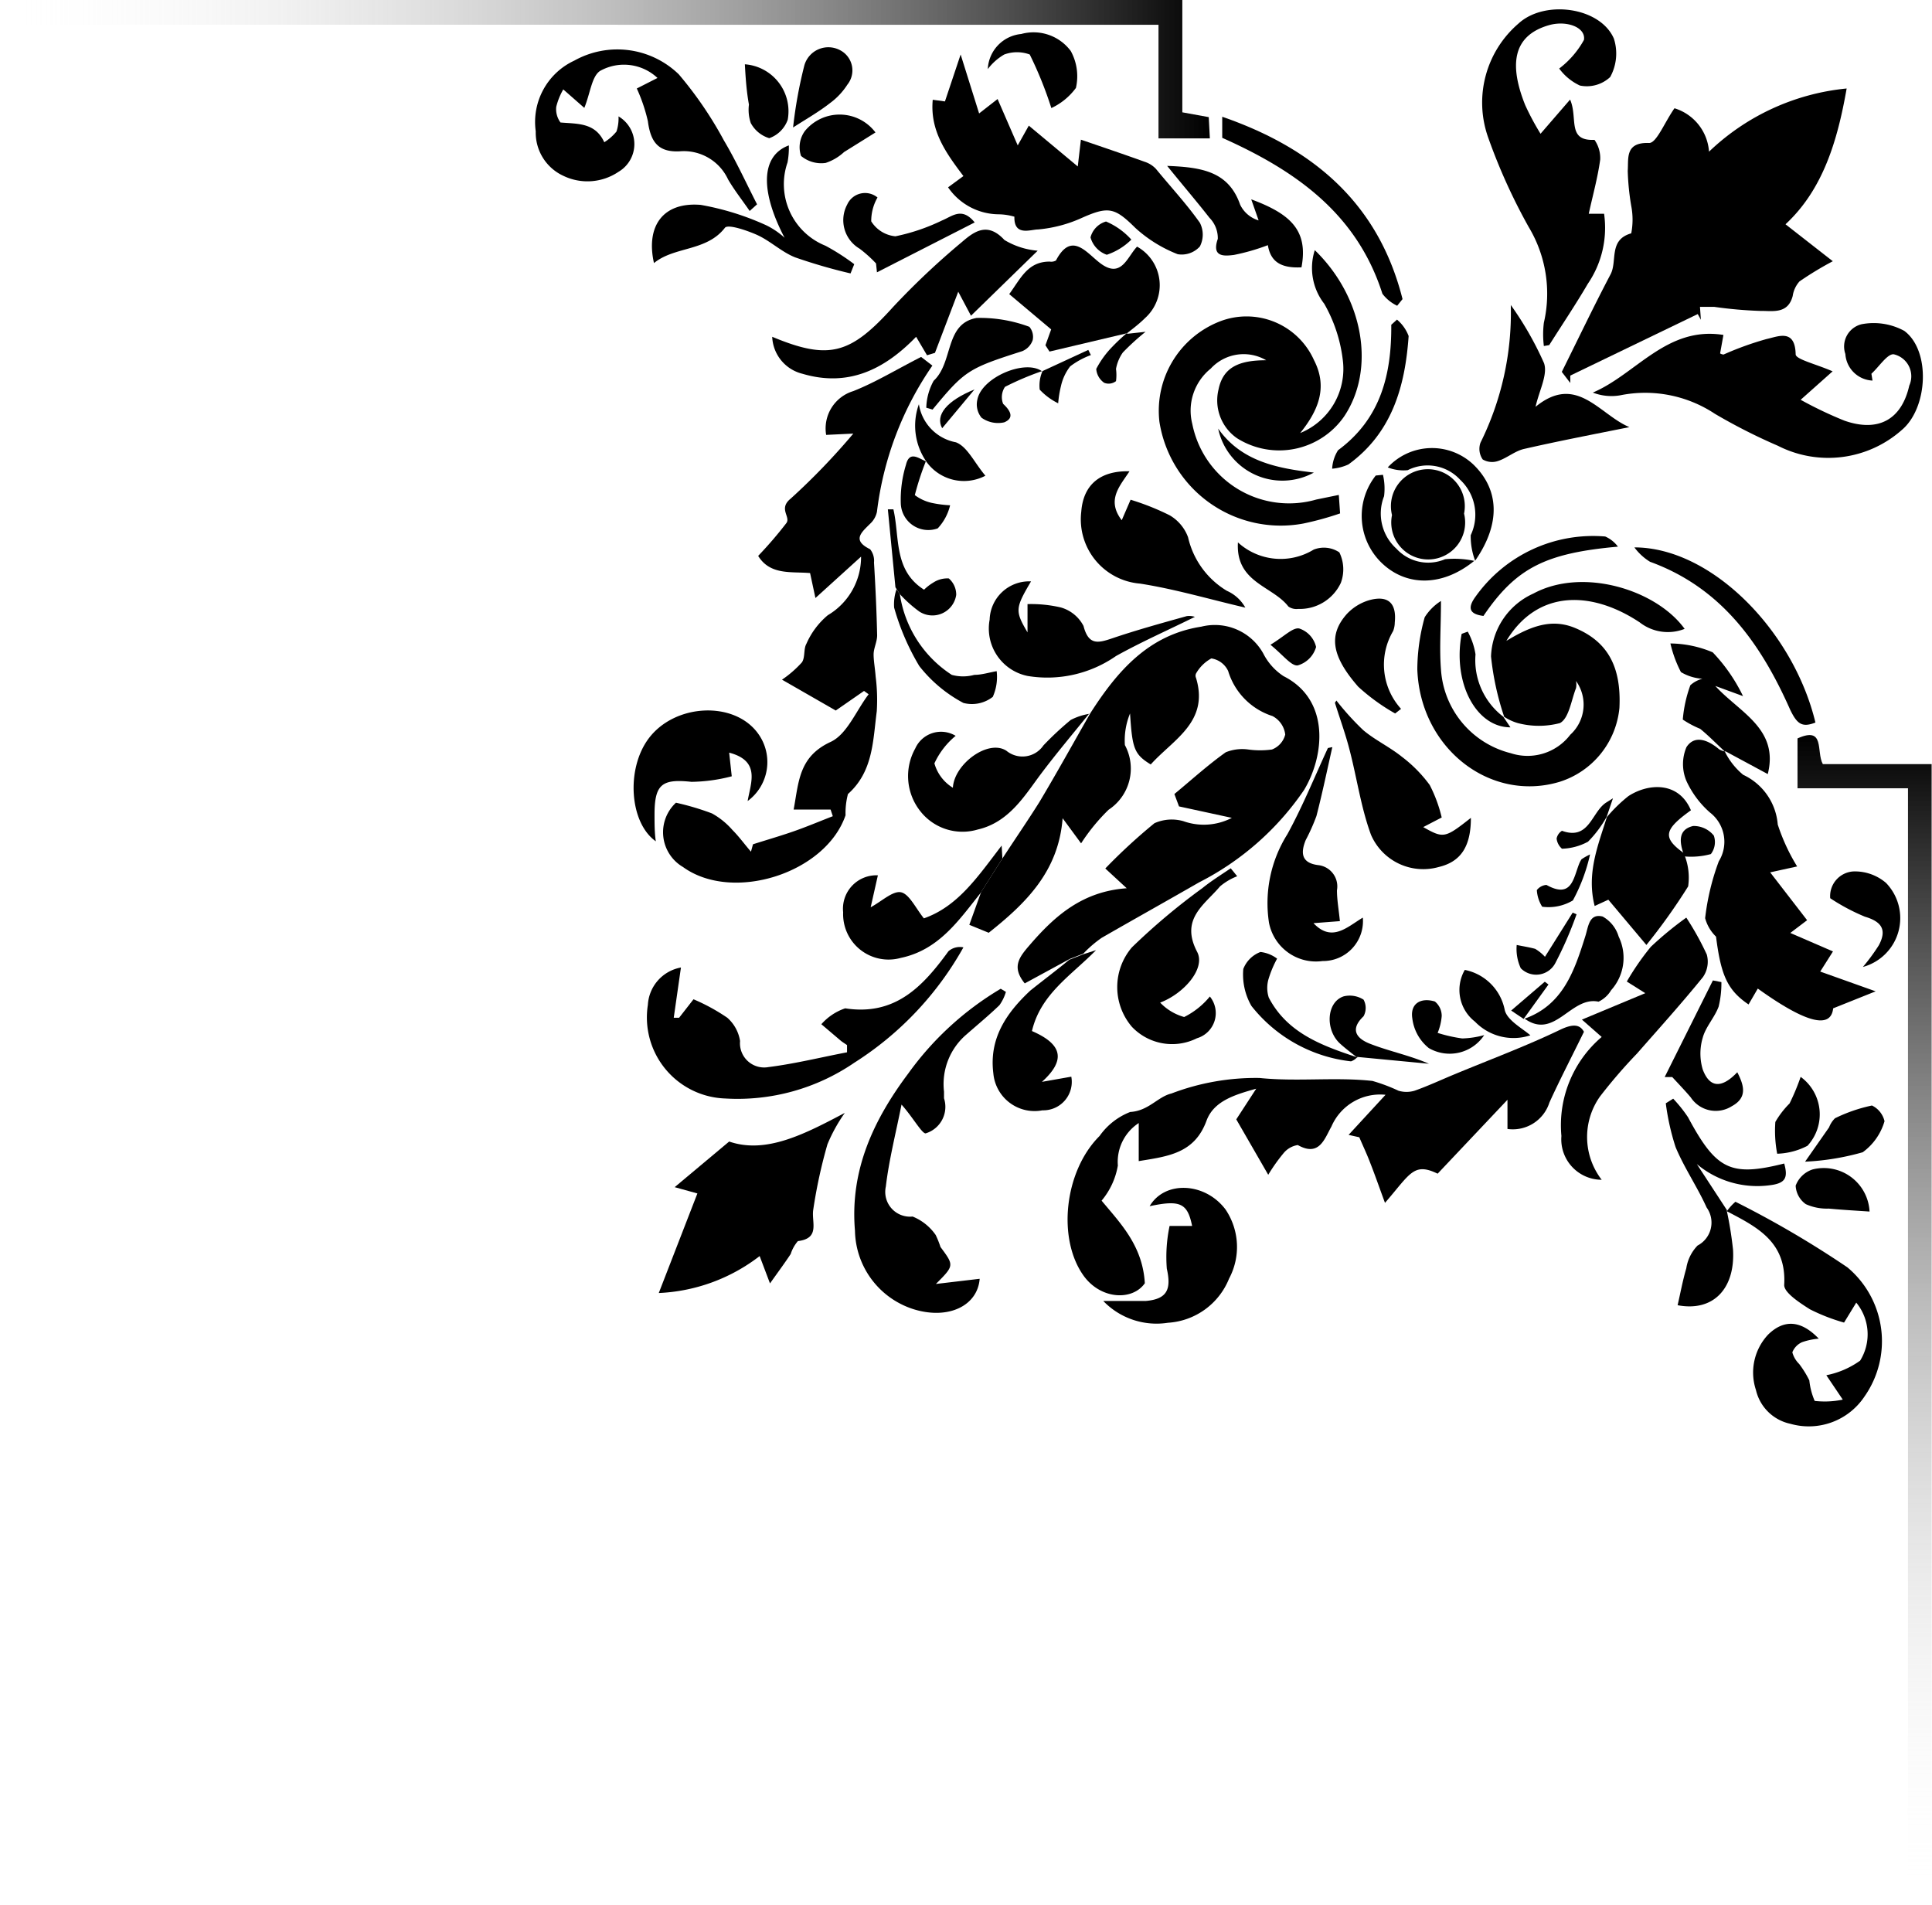 <svg id="Layer_1" data-name="Layer 1" xmlns="http://www.w3.org/2000/svg" xmlns:xlink="http://www.w3.org/1999/xlink" viewBox="0 0 104.58 103.12"><defs><style>.cls-1{fill:url(#linear-gradient);}.cls-2{fill:url(#linear-gradient-2);}</style><linearGradient id="linear-gradient" x1="147.53" y1="268.95" x2="213.07" y2="268.95" gradientUnits="userSpaceOnUse"><stop offset="0" stop-color="#fff" stop-opacity="0"/><stop offset="1"/></linearGradient><linearGradient id="linear-gradient-2" x1="248.47" y1="368.33" x2="248.47" y2="305" xlink:href="#linear-gradient"/></defs><title>top right border</title><path d="M201.79,311.68c0.65-1,1.34-2,2-3.05,0.95-1.59,1.85-3.22,2.77-4.83l0,0c1.45-2.26,3.14-4.23,6-4.67a3,3,0,0,1,3.35,1.45,3.18,3.18,0,0,0,1.1,1.23c2.52,1.27,2.23,4.29,1.11,6.16a15.22,15.22,0,0,1-5.68,5c-1.74,1-3.53,2-5.27,3a6.3,6.3,0,0,0-1,.86l-0.74.29L203,318.44c-0.72-.89-0.31-1.41.28-2.09,1.37-1.59,2.86-2.89,5.24-3.06l-1.16-1.07a30.82,30.82,0,0,1,2.66-2.45,2.29,2.29,0,0,1,1.57-.11,3.29,3.29,0,0,0,2.62-.18l-2.86-.62-0.25-.67c0.92-.76,1.81-1.57,2.78-2.26a2.37,2.37,0,0,1,1.22-.15,4.68,4.68,0,0,0,1.28,0,1.17,1.17,0,0,0,.72-0.81,1.3,1.3,0,0,0-.69-1,3.68,3.68,0,0,1-2.4-2.44,1.2,1.2,0,0,0-.91-0.68,2.11,2.11,0,0,0-.83.82,0.28,0.28,0,0,0,0,.23c0.73,2.39-1.24,3.34-2.45,4.69-0.9-.55-1-0.87-1.12-2.76a3.83,3.83,0,0,0-.28,1.71,2.67,2.67,0,0,1-.88,3.5,10.44,10.44,0,0,0-1.49,1.82l-1-1.36c-0.22,2.89-2,4.61-4,6.2l-1.05-.43,0.64-1.78Z" transform="translate(-147.53 -265.21)"/><path d="M247.49,270c-0.49,2.8-1.27,5.46-3.31,7.35l2.56,2a18.46,18.46,0,0,0-1.8,1.09,1.51,1.51,0,0,0-.37.79c-0.26,1-1.1.8-1.75,0.81a23,23,0,0,1-2.5-.22c-0.23,0-.47,0-0.77,0l0.05,0.7-0.17-.31-6.9,3.33v0.4l-0.46-.6c0.91-1.83,1.74-3.57,2.64-5.28,0.38-.72-0.12-1.87,1.12-2.22a3.9,3.9,0,0,0,0-1.48,13.52,13.52,0,0,1-.19-1.9c0.05-.67-0.16-1.56,1.16-1.51,0.4,0,.83-1.11,1.37-1.88a2.65,2.65,0,0,1,1.87,2.35A12.52,12.52,0,0,1,247.49,270Z" transform="translate(-147.53 -265.21)"/><path d="M194.14,295.34l-2.47,2.24-0.29-1.35c-1-.09-2.16.13-2.81-0.93a21.6,21.6,0,0,0,1.53-1.78c0.24-.34-0.45-0.77.23-1.32a36.42,36.42,0,0,0,3.39-3.52l-1.47.07a2.11,2.11,0,0,1,1.47-2.37c1.19-.47,2.3-1.15,3.67-1.85L198,285a17.64,17.64,0,0,0-3,7.91,1.22,1.22,0,0,1-.37.65c-0.47.47-1,.89,0,1.38a1,1,0,0,1,.21.72c0.08,1.31.14,2.62,0.17,3.94,0,0.34-.18.68-0.19,1s0.08,0.82.11,1.24a9.89,9.89,0,0,1,.06,1.87c-0.21,1.59-.19,3.26-1.56,4.48a4.07,4.07,0,0,0-.13,1.15c-1.08,3.15-6.12,4.74-8.8,2.8a2.18,2.18,0,0,1-.38-3.48,14.19,14.19,0,0,1,1.95.58,4.12,4.12,0,0,1,1.11.9c0.36,0.36.66,0.78,1,1.17l0.11-.4c0.72-.23,1.45-0.44,2.17-0.69s1.43-.55,2.15-0.83l-0.12-.36h-2c0.28-1.49.27-2.86,2-3.66,0.89-.41,1.38-1.69,2.06-2.58l-0.25-.18-1.53,1.06L189.86,302a5.9,5.9,0,0,0,1.08-.94c0.18-.27.08-0.72,0.24-1a4.21,4.21,0,0,1,1.16-1.55A3.66,3.66,0,0,0,194.14,295.34Z" transform="translate(-147.53 -265.21)"/><path d="M225.35,328.74c-1.3-.63-1.48,0-2.85,1.58-0.3-.81-0.53-1.48-0.79-2.14-0.18-.48-0.4-0.94-0.6-1.41l-0.58-.13,2-2.17a2.87,2.87,0,0,0-2.93,1.72c-0.37.65-.65,1.66-1.82,1a1.24,1.24,0,0,0-.77.44,9.55,9.55,0,0,0-.83,1.17l-1.73-3,1.08-1.66c-1.13.32-2.29,0.65-2.69,1.73-0.65,1.78-2.09,1.93-3.67,2.19V326a2.51,2.51,0,0,0-1.13,2.3,4,4,0,0,1-.88,1.9c1,1.21,2.22,2.42,2.34,4.47-0.65.94-2.33,0.9-3.28-.36-1.48-2-1.09-5.7.83-7.61a3.64,3.64,0,0,1,1.66-1.3c1-.06,1.48-0.82,2.23-1a12.81,12.81,0,0,1,4.77-.84c2.05,0.21,4.09-.06,6.11.16a9.33,9.33,0,0,1,1.41.53,1.52,1.52,0,0,0,.87,0c0.74-.26,1.46-0.6,2.19-0.9,1.9-.79,3.84-1.51,5.69-2.4,0.73-.35,1.08-0.27,1.29.11-0.68,1.39-1.31,2.6-1.87,3.83a2.08,2.08,0,0,1-2.27,1.43v-1.58Z" transform="translate(-147.53 -265.21)"/><path class="cls-1" d="M147.53,266.55v-1.34h64v6.08l1.43,0.26,0.06,1.15h-2.78v-6.15H147.53Z" transform="translate(-147.53 -265.21)"/><path class="cls-2" d="M250.83,307.88h-6v-2.7c1.51-.68,1,0.72,1.37,1.39h5.89v61.7l-1.28.06V307.88Z" transform="translate(-147.53 -265.21)"/><path d="M228.95,304a14.92,14.92,0,0,1-.71-3.26,3.88,3.88,0,0,1,2.29-3.4c2.66-1.44,6.65-.22,8.19,1.91a2.47,2.47,0,0,1-2.43-.35c-2.59-1.72-5.53-1.8-7.22,1,1.27-.77,2.41-1.23,3.69-0.71,1.78,0.73,2.54,2.09,2.43,4.34a4.66,4.66,0,0,1-3.24,4c-3.77,1.13-7.55-1.83-7.7-6.09a10.63,10.63,0,0,1,.4-2.82,2.82,2.82,0,0,1,.88-0.88c0,1.43-.09,2.57,0,3.7a5,5,0,0,0,3.78,4.54,2.91,2.91,0,0,0,3.22-1,2.2,2.2,0,0,0,.31-2.91,1,1,0,0,1,0,.39c-0.26.66-.38,1.63-0.87,1.89a4.48,4.48,0,0,1-2.28,0,2.69,2.69,0,0,1-.81-0.39Z" transform="translate(-147.53 -265.21)"/><path d="M218.7,278.75c2.64,2.56,3.31,6.43,1.59,9a4.28,4.28,0,0,1-5.8,1.18,2.49,2.49,0,0,1-1-2.64c0.25-1.23,1.15-1.58,2.58-1.58a2.42,2.42,0,0,0-3,.45,2.92,2.92,0,0,0-1,3,5.34,5.34,0,0,0,6.71,4.09L220,292l0.07,1a16.28,16.28,0,0,1-2,.55,6.65,6.65,0,0,1-7.78-5.51,5.19,5.19,0,0,1,3.24-5.42,4,4,0,0,1,5.13,2.09c0.77,1.5.2,2.76-.75,3.94a3.75,3.75,0,0,0,2.3-4,8,8,0,0,0-1-3A3.16,3.16,0,0,1,218.7,278.75Z" transform="translate(-147.53 -265.21)"/><path d="M231.1,283.94a5.09,5.09,0,0,1,0-1.26,7,7,0,0,0-.82-5.18,31.38,31.38,0,0,1-2.21-4.89,5.64,5.64,0,0,1,1.65-6.12c1.42-1.31,4.43-.9,5.17.81a2.64,2.64,0,0,1-.2,2.08,1.85,1.85,0,0,1-1.64.46,2.91,2.91,0,0,1-1.12-.92,4.93,4.93,0,0,0,1.34-1.55c0.11-.68-0.94-1.08-1.92-0.79-2,.59-2.1,2.22-1.26,4.32a14.1,14.1,0,0,0,.83,1.55l1.6-1.85c0.44,1-.19,2.25,1.32,2.18a1.72,1.72,0,0,1,.31,1.07c-0.14,1-.4,1.92-0.62,2.93h0.83a5.37,5.37,0,0,1-.88,3.79c-0.66,1.13-1.39,2.21-2.09,3.32Z" transform="translate(-147.53 -265.21)"/><path d="M240.89,305.88a3.83,3.83,0,0,0,1,1.27,3.25,3.25,0,0,1,1.87,2.69,10.56,10.56,0,0,0,1.05,2.27l-1.46.32,2,2.59-0.91.69,2.31,1-0.69,1.09,3,1.07-2.3.92c-0.12,1.11-1.42.84-4.08-1.07l-0.5.86c-1.16-.78-1.5-1.62-1.76-3.67a2.18,2.18,0,0,1-.59-1,13,13,0,0,1,.74-3.08,2,2,0,0,0-.48-2.64,5.12,5.12,0,0,1-1.27-1.7,2.34,2.34,0,0,1,0-1.84c0.45-.69,1.19-0.37,1.77.12a1,1,0,0,0,.33.12Z" transform="translate(-147.53 -265.21)"/><path d="M248.89,285.81a1.54,1.54,0,0,1-1.47-1.44,1.24,1.24,0,0,1,.88-1.61,3.46,3.46,0,0,1,2.31.36c1.44,1.07,1.28,4.17-.13,5.36a6,6,0,0,1-6.71.86,30.83,30.83,0,0,1-3.41-1.73,6.83,6.83,0,0,0-5.14-1,2.79,2.79,0,0,1-1.47-.15c2.35-1,4-3.61,7.07-3.12l-0.18,1a0.4,0.4,0,0,0,.19.06,16.8,16.8,0,0,1,2.33-.84c0.61-.13,1.54-0.58,1.57.83,0,0.27,1.11.53,2,.92L245,286.85a21.5,21.5,0,0,0,2.37,1.13c1.86,0.65,3.1-.08,3.51-1.9a1.22,1.22,0,0,0-.83-1.69c-0.34-.06-0.81.68-1.22,1.05Z" transform="translate(-147.53 -265.21)"/><path d="M198.85,275.35l0.83-.61c-0.92-1.22-1.82-2.44-1.66-4.13l0.66,0.09,0.85-2.54,1,3.19,1-.78,1.09,2.51,0.6-1.07,2.65,2.21,0.17-1.45c1.17,0.4,2.32.79,3.46,1.2a1.45,1.45,0,0,1,.6.38c0.82,1,1.66,1.9,2.38,2.92a1.4,1.4,0,0,1,0,1.28,1.32,1.32,0,0,1-1.2.42,7.37,7.37,0,0,1-2.29-1.42c-1.11-1.1-1.45-1.19-2.89-.55a7.28,7.28,0,0,1-2.38.63c-0.4,0-1.31.39-1.28-.69a3.19,3.19,0,0,0-.85-0.13A3.35,3.35,0,0,1,198.85,275.35Z" transform="translate(-147.53 -265.21)"/><path d="M187,327c2,0.69,4.1-.41,6.26-1.55a8.66,8.66,0,0,0-.94,1.7,27.17,27.17,0,0,0-.77,3.55c-0.1.67,0.39,1.54-.83,1.69a2,2,0,0,0-.39.7c-0.31.47-.65,0.93-1.12,1.59l-0.56-1.48a9.63,9.63,0,0,1-5.46,2l2.09-5.39-1.23-.34Z" transform="translate(-147.53 -265.21)"/><path d="M196.33,325c-0.3,1.51-.68,3-0.85,4.44a1.34,1.34,0,0,0,1.45,1.62,2.79,2.79,0,0,1,1.25,1,5.27,5.27,0,0,1,.26.65c0.74,1,.75,1-0.25,2l2.37-.28c-0.11,1.44-1.65,2.21-3.5,1.67a4.54,4.54,0,0,1-3.25-4.27c-0.28-3.27,1-6,2.89-8.52a16.56,16.56,0,0,1,5-4.58l0.28,0.17a2.38,2.38,0,0,1-.35.72c-0.57.55-1.19,1.06-1.78,1.58a3.53,3.53,0,0,0-1.22,3.1c0,0.12,0,.24,0,0.36a1.5,1.5,0,0,1-1,1.9C197.42,326.55,196.93,325.67,196.33,325Z" transform="translate(-147.53 -265.21)"/><path d="M184.39,317.58L184,320.3l0.29,0,0.78-1a10.5,10.5,0,0,1,1.83,1,2.11,2.11,0,0,1,.69,1.26,1.31,1.31,0,0,0,1.54,1.41c1.43-.18,2.84-0.53,4.25-0.8l0-.39c-0.11-.08-0.23-0.15-0.33-0.23l-1.06-.9a3,3,0,0,1,1.29-.86c2.71,0.42,4.21-1.19,5.59-3.09a0.94,0.94,0,0,1,.81-0.21,17.49,17.49,0,0,1-5.9,6.24,11.19,11.19,0,0,1-7,1.94,4.39,4.39,0,0,1-4.18-5.07A2.18,2.18,0,0,1,184.39,317.58Z" transform="translate(-147.53 -265.21)"/><path d="M241,330.78a2.88,2.88,0,0,1,.47-0.52,53.73,53.73,0,0,1,6.06,3.55,5.21,5.21,0,0,1,.92,7,3.62,3.62,0,0,1-4,1.47,2.43,2.43,0,0,1-1.87-1.83,3,3,0,0,1,.66-3c0.86-.84,1.78-0.78,2.74.22a3.71,3.71,0,0,0-.9.19,1,1,0,0,0-.53.55,1.39,1.39,0,0,0,.37.63,5.43,5.43,0,0,1,.55.89,3.74,3.74,0,0,0,.29,1.11,4.76,4.76,0,0,0,1.52-.07l-0.89-1.32a4.69,4.69,0,0,0,1.83-.79,2.7,2.7,0,0,0-.21-3.14l-0.66,1.08a10.23,10.23,0,0,1-1.85-.72c-0.55-.35-1.42-0.91-1.39-1.33,0.13-2.35-1.51-3.14-3.15-4Z" transform="translate(-147.53 -265.21)"/><path d="M188.11,276.63c-0.39-.57-0.82-1.11-1.17-1.71a2.64,2.64,0,0,0-2.61-1.52c-1.15.06-1.58-.48-1.73-1.63A9.08,9.08,0,0,0,182,270l1.12-.57a2.65,2.65,0,0,0-3.11-.38c-0.45.3-.52,1.18-0.85,2l-1.14-1a3.61,3.61,0,0,0-.38.94,1.21,1.21,0,0,0,.23.85c0.93,0.08,1.88,0,2.37,1.07a2.72,2.72,0,0,0,.66-0.58,2.24,2.24,0,0,0,.11-0.82,1.74,1.74,0,0,1,0,3,3,3,0,0,1-3,.21,2.57,2.57,0,0,1-1.48-2.4,3.66,3.66,0,0,1,2.09-3.83,4.78,4.78,0,0,1,5.65.74,20.6,20.6,0,0,1,2.45,3.59c0.66,1.11,1.2,2.3,1.79,3.45Z" transform="translate(-147.53 -265.21)"/><path d="M234.23,329.07a2.19,2.19,0,0,1-2.18-2.37,6.27,6.27,0,0,1,2.18-5.36l-1.07-.94,3.43-1.43-1-.63a14.08,14.08,0,0,1,1.3-1.88,18.58,18.58,0,0,1,1.92-1.58,15.38,15.38,0,0,1,1.11,2,1.46,1.46,0,0,1-.21,1.22c-1.15,1.42-2.37,2.77-3.57,4.14a27.83,27.83,0,0,0-2,2.32A3.79,3.79,0,0,0,234.23,329.07Z" transform="translate(-147.53 -265.21)"/><path d="M203.7,278.78l-3.61,3.52-0.69-1.3-1.26,3.31-0.43.13-0.59-1c-1.74,1.8-3.7,2.73-6.16,2a2.15,2.15,0,0,1-1.63-2c3.09,1.29,4.24.94,6.54-1.61a41.41,41.41,0,0,1,3.73-3.52c0.67-.58,1.39-1.1,2.3-0.11A4.13,4.13,0,0,0,203.7,278.78Z" transform="translate(-147.53 -265.21)"/><path d="M238.74,311.57a3.3,3.3,0,0,1,.17,1.62,32.31,32.31,0,0,1-2.26,3.17l-2.06-2.45-0.74.34c-0.45-1.76.18-3.27,0.66-4.81l0,0a8,8,0,0,1,1.17-1.14c1.08-.7,2.72-0.8,3.38.77-1.49,1.07-1.55,1.49-.34,2.35Z" transform="translate(-147.53 -265.21)"/><path d="M208.57,283.24l-4.23,1-0.22-.34,0.31-.86-2.27-1.91c0.63-.86,1-1.76,2.19-1.76a0.52,0.52,0,0,0,.34-0.06c0.81-1.55,1.6-.49,2.3.07,1.22,1,1.53-.23,2.09-0.82a2.39,2.39,0,0,1,.44,3.86c-0.3.3-.64,0.56-1,0.84Z" transform="translate(-147.53 -265.21)"/><path d="M219.87,303.13a14.68,14.68,0,0,0,1.45,1.6c0.64,0.54,1.43.91,2.09,1.44a7.41,7.41,0,0,1,1.51,1.53,7.66,7.66,0,0,1,.65,1.76l-1,.52c1.1,0.62,1.17.61,2.58-.5,0,1.52-.52,2.37-1.74,2.66a3.08,3.08,0,0,1-3.67-1.75c-0.54-1.47-.76-3.07-1.16-4.6-0.22-.86-0.53-1.7-0.79-2.54Z" transform="translate(-147.53 -265.21)"/><path d="M208.67,290.72c-0.52.8-1.26,1.55-.42,2.65l0.48-1.11a13.62,13.62,0,0,1,2.11.84,2.29,2.29,0,0,1,1,1.19,4.56,4.56,0,0,0,2.1,2.9,2.12,2.12,0,0,1,1,.91c-1.9-.44-3.78-1-5.7-1.3a3.49,3.49,0,0,1-3.18-3.9C206.17,291.46,207.07,290.68,208.67,290.72Z" transform="translate(-147.53 -265.21)"/><path d="M214.5,312.64a3.28,3.28,0,0,0-.93.55c-0.84,1-2.17,1.76-1.24,3.54,0.48,0.91-.73,2.27-2,2.75a2.85,2.85,0,0,0,1.3.78,4.23,4.23,0,0,0,1.39-1.11,1.42,1.42,0,0,1-.7,2.26,3,3,0,0,1-3.52-.62,3.31,3.31,0,0,1,0-4.3,35,35,0,0,1,3.82-3.21c0.48-.39,1-0.71,1.53-1.07Z" transform="translate(-147.53 -265.21)"/><path d="M206.52,303.8c-0.89,1.1-1.8,2.18-2.65,3.31s-1.71,2.61-3.41,3a2.9,2.9,0,0,1-3.12-1,3.06,3.06,0,0,1-.27-3.38,1.53,1.53,0,0,1,2.19-.69,4.22,4.22,0,0,0-1.15,1.49,2.26,2.26,0,0,0,1,1.32c0.07-1.29,1.92-2.65,2.9-2a1.37,1.37,0,0,0,2-.29,16.77,16.77,0,0,1,1.48-1.38,3.34,3.34,0,0,1,1-.33Z" transform="translate(-147.53 -265.21)"/><path d="M212.21,298.6c-1.39.69-2.87,1.34-4.27,2.12a6.51,6.51,0,0,1-4.78,1.08,2.62,2.62,0,0,1-2.06-3.05,2.14,2.14,0,0,1,2.24-2.07c-0.86,1.46-.87,1.6-0.19,2.76v-1.53a7.08,7.08,0,0,1,1.8.18,2,2,0,0,1,1.23,1c0.28,1.09.82,0.92,1.59,0.66,1.3-.44,2.64-0.81,4-1.19A1,1,0,0,1,212.21,298.6Z" transform="translate(-147.53 -265.21)"/><path d="M188,308.57c0.17-1,.71-2.17-1-2.62l0.14,1.28a9,9,0,0,1-2.18.3c-1.59-.17-2,0.12-2,1.77,0,0.48,0,1,.07,1.45-1.42-1-1.62-3.9-.4-5.55,1.41-1.91,4.64-2.07,5.93-.29A2.62,2.62,0,0,1,188,308.57Z" transform="translate(-147.53 -265.21)"/><path d="M210.84,331.57h1.22c-0.25-1.24-.65-1.42-2.3-1.07,0.82-1.4,3-1.3,4.11.18a3.63,3.63,0,0,1,.19,3.74,3.82,3.82,0,0,1-3.31,2.39,4,4,0,0,1-3.5-1.18c0.94,0,1.62,0,2.3,0,1.17-.1,1.39-0.64,1.14-1.75A8.15,8.15,0,0,1,210.84,331.57Z" transform="translate(-147.53 -265.21)"/><path d="M219.65,305.65c-0.28,1.24-.54,2.49-0.86,3.73a10.58,10.58,0,0,1-.58,1.3c-0.29.71-.23,1.25,0.69,1.36a1.16,1.16,0,0,1,1,1.36c0,0.5.09,1,.16,1.67l-1.43.11c1,1.06,1.83.2,2.67-.3a2.16,2.16,0,0,1-2.18,2.35,2.59,2.59,0,0,1-2.9-2.08,7,7,0,0,1,1-4.79c0.82-1.5,1.47-3.1,2.19-4.66Z" transform="translate(-147.53 -265.21)"/><path d="M229.31,281.72a17.76,17.76,0,0,1,1.8,3.15c0.21,0.62-.26,1.47-0.46,2.36,2.22-1.82,3.45.42,5.08,1.1-1.94.39-3.82,0.75-5.7,1.18-0.49.11-.92,0.49-1.4,0.65a1,1,0,0,1-.84-0.08,1,1,0,0,1-.12-0.91A15.84,15.84,0,0,0,229.31,281.72Z" transform="translate(-147.53 -265.21)"/><path d="M190,278.08c-1.29-2.46-1.33-4.42.23-5a4.38,4.38,0,0,1-.07.92,3.59,3.59,0,0,0,2.05,4.51,11.85,11.85,0,0,1,1.56,1l-0.2.5a29.31,29.31,0,0,1-3-.87c-0.73-.29-1.33-0.88-2.05-1.21-0.56-.25-1.59-0.6-1.75-0.39-1,1.29-2.73,1-3.84,1.91-0.45-2,.49-3.32,2.53-3.15a14.65,14.65,0,0,1,3.56,1.11A4.23,4.23,0,0,1,190,278.08Z" transform="translate(-147.53 -265.21)"/><path d="M241,330.74a20.13,20.13,0,0,1,.34,2.12c0.12,2.08-1.05,3.37-3,3,0.15-.65.27-1.31,0.47-2a2.27,2.27,0,0,1,.61-1.23,1.4,1.4,0,0,0,.49-2.06c-0.5-1.11-1.21-2.14-1.68-3.27a13,13,0,0,1-.53-2.37l0.4-.25a7.61,7.61,0,0,1,.8,1c1.53,2.85,2.3,3.24,5.21,2.51,0.22,0.79.06,1.08-.81,1.18a5.09,5.09,0,0,1-3.92-1.15l1.64,2.51Z" transform="translate(-147.53 -265.21)"/><path d="M201.79,311.68l-1.19,1.88c-1.18,1.48-2.26,3.07-4.31,3.5a2.46,2.46,0,0,1-3.12-2.47,1.81,1.81,0,0,1,1.88-2l-0.39,1.73c0.61-.33,1.21-0.91,1.65-0.81s0.79,0.86,1.23,1.41c1.86-.65,2.94-2.29,4.21-3.94Z" transform="translate(-147.53 -265.21)"/><path d="M205.41,317.16l0.74-.29,0.71-.23c-1.33,1.36-3,2.37-3.47,4.38,1.62,0.7,1.87,1.55.54,2.75l1.59-.28a1.54,1.54,0,0,1-1.56,1.82,2.24,2.24,0,0,1-2.66-2c-0.24-1.91.72-3.28,2-4.48C204,318.27,204.72,317.73,205.41,317.16Z" transform="translate(-147.53 -265.21)"/><path d="M240.93,305.92c-0.46-.42-0.89-0.87-1.37-1.26a5.22,5.22,0,0,1-.94-0.5,7.11,7.11,0,0,1,.41-1.86,1.57,1.57,0,0,1,.65-0.35,2.58,2.58,0,0,1-1.16-.36,6.54,6.54,0,0,1-.57-1.55,6,6,0,0,1,2.29.48,9.21,9.21,0,0,1,1.64,2.37l-1.5-.55c1.3,1.43,3.46,2.31,2.84,4.77l-2.32-1.25Z" transform="translate(-147.53 -265.21)"/><path d="M210.71,274.19c1.91,0.07,3.33.32,3.95,2.1a1.62,1.62,0,0,0,1,.85L215.26,276c2.16,0.8,3.09,1.7,2.72,3.68-1.17.06-1.68-.35-1.82-1.2a11.34,11.34,0,0,1-1.84.53c-0.5.06-1.22,0.14-.87-0.87A1.57,1.57,0,0,0,213,277C212.33,276.14,211.6,275.29,210.71,274.19Z" transform="translate(-147.53 -265.21)"/><path d="M223.16,281.76a2.17,2.17,0,0,1-.8-0.65c-1.38-4.33-4.68-6.66-8.67-8.44v-1.14c4.95,1.71,8.46,4.7,9.76,9.87Z" transform="translate(-147.53 -265.21)"/><path d="M236,294.84c4.16,0,8.6,4.5,9.8,9.48-0.73.29-1,.07-1.37-0.7-1.57-3.54-3.7-6.59-7.58-8A3,3,0,0,1,236,294.84Z" transform="translate(-147.53 -265.21)"/><path d="M223.05,303.83a10.86,10.86,0,0,1-2-1.45c-1.46-1.67-1.61-2.81-.62-3.93a2.7,2.7,0,0,1,1.28-.77c1-.25,1.42.22,1.32,1.22a1.32,1.32,0,0,1-.09.47,3.56,3.56,0,0,0,.43,4.21Z" transform="translate(-147.53 -265.21)"/><path d="M214.54,294.57a3.43,3.43,0,0,0,4.1.39,1.5,1.5,0,0,1,1.39.15,2.09,2.09,0,0,1,.08,1.65,2.45,2.45,0,0,1-2.31,1.41,0.75,0.75,0,0,1-.53-0.13C216.41,296.92,214.41,296.75,214.54,294.57Z" transform="translate(-147.53 -265.21)"/><path d="M222.88,293.09a2,2,0,1,1,3.9-.08A2,2,0,1,1,222.88,293.09Z" transform="translate(-147.53 -265.21)"/><path d="M197.67,287.28a3.19,3.19,0,0,1,.4-1.46c1.08-1,.58-3.09,2.33-3.4a7.63,7.63,0,0,1,2.85.48,0.84,0.84,0,0,1,.18.72,1,1,0,0,1-.57.6c-2.91.93-3.11,1.05-4.85,3.16Z" transform="translate(-147.53 -265.21)"/><path d="M230,320.37c2.13-.73,2.75-2.6,3.34-4.47,0.17-.53.2-1.26,0.94-1.08a1.84,1.84,0,0,1,.87,1.09,2.62,2.62,0,0,1-.41,2.9,1.58,1.58,0,0,1-.68.62c-1.5-.32-2.37,2.09-4,0.92Z" transform="translate(-147.53 -265.21)"/><path d="M241.57,323.25c0.36,0.7.57,1.37-.3,1.84a1.62,1.62,0,0,1-2.22-.48c-0.32-.38-0.67-0.74-1-1.1h-0.41l2.61-5.23,0.46,0.09a5.31,5.31,0,0,1-.15,1.33c-0.22.59-.7,1.09-0.86,1.68a3,3,0,0,0,0,1.72C240.08,324.11,240.73,324.13,241.57,323.25Z" transform="translate(-147.53 -265.21)"/><path d="M194.95,279.47a7,7,0,0,0-.89-0.8,1.79,1.79,0,0,1-.67-2.39,1.06,1.06,0,0,1,1.64-.38,2.56,2.56,0,0,0-.34,1.29A1.73,1.73,0,0,0,196,278a10.69,10.69,0,0,0,2.53-.86c0.56-.23,1.07-0.74,1.76.11L195,279.95Z" transform="translate(-147.53 -265.21)"/><path d="M222.65,290.51a3.26,3.26,0,0,1,4.64-.15c1.38,1.34,1.5,3.17.09,5.2a3.75,3.75,0,0,1-.24-1.38,2.59,2.59,0,0,0-.57-3,2.39,2.39,0,0,0-2.84-.52A2.32,2.32,0,0,1,222.65,290.51Z" transform="translate(-147.53 -265.21)"/><path d="M222.39,290.91a3.28,3.28,0,0,1,.06,1.16,2.56,2.56,0,0,0,.67,2.84,2.33,2.33,0,0,0,2.63.57,5.13,5.13,0,0,1,1.58.09c-1.71,1.39-3.59,1.37-4.89.22a3.53,3.53,0,0,1-.44-4.84Z" transform="translate(-147.53 -265.21)"/><path d="M201,268.95a2,2,0,0,1,1.81-1.9,2.51,2.51,0,0,1,2.68.92,2.83,2.83,0,0,1,.28,2,3.47,3.47,0,0,1-1.33,1.09,20.77,20.77,0,0,0-1.17-2.9,2,2,0,0,0-1.38,0A3,3,0,0,0,201,268.95Z" transform="translate(-147.53 -265.21)"/><path d="M246.6,313.83a1.34,1.34,0,0,1,1.25-1.45,2.59,2.59,0,0,1,1.77.62,2.74,2.74,0,0,1-1.25,4.55,10.69,10.69,0,0,0,.86-1.17c0.45-.84.16-1.28-0.75-1.55A11,11,0,0,1,246.6,313.83Z" transform="translate(-147.53 -265.21)"/><path d="M223.15,282.51a2.15,2.15,0,0,1,.63.89c-0.19,2.73-.9,5.24-3.26,6.95a2.62,2.62,0,0,1-.88.23,2.06,2.06,0,0,1,.32-1c2.32-1.71,2.9-4.12,2.88-6.79Z" transform="translate(-147.53 -265.21)"/><path d="M235.11,294.8c-3.91.35-5.51,1.14-7.28,3.75-0.79-.1-0.87-0.45-0.41-1.07a7.81,7.81,0,0,1,7-3.23A1.72,1.72,0,0,1,235.11,294.8Z" transform="translate(-147.53 -265.21)"/><path d="M245.24,328.09l1.3-1.86a1.37,1.37,0,0,1,.32-0.49,8.52,8.52,0,0,1,2-.69,1.26,1.26,0,0,1,.68.85,3.17,3.17,0,0,1-1.18,1.68A13.62,13.62,0,0,1,245.24,328.09Z" transform="translate(-147.53 -265.21)"/><path d="M196.24,297.37a6.3,6.3,0,0,0,2.81,4.37,2.31,2.31,0,0,0,1.22,0c0.4,0,.8-0.13,1.21-0.2a2.65,2.65,0,0,1-.21,1.39,1.83,1.83,0,0,1-1.59.33,7.48,7.48,0,0,1-2.39-2,13,13,0,0,1-1.36-3.16,2.52,2.52,0,0,1,.13-1Z" transform="translate(-147.53 -265.21)"/><path d="M190.46,272.11a24.31,24.31,0,0,1,.61-3.36,1.35,1.35,0,0,1,1.94-.82,1.23,1.23,0,0,1,.39,1.86,3.74,3.74,0,0,1-.94,1C191.86,271.26,191.21,271.63,190.46,272.11Z" transform="translate(-147.53 -265.21)"/><path d="M221,322.43a0.79,0.79,0,0,1-.34.23,8,8,0,0,1-5.39-3,3.41,3.41,0,0,1-.44-2,1.6,1.6,0,0,1,.93-0.92,1.84,1.84,0,0,1,.9.36,5.79,5.79,0,0,0-.45,1.06,1.7,1.7,0,0,0,0,1.05c1,1.92,2.88,2.6,4.78,3.23Z" transform="translate(-147.53 -265.21)"/><path d="M187.85,268.69a2.55,2.55,0,0,1,2.32,3,1.64,1.64,0,0,1-1,1,1.69,1.69,0,0,1-1-.82,2.24,2.24,0,0,1-.1-1C187.94,270.15,187.89,269.45,187.85,268.69Z" transform="translate(-147.53 -265.21)"/><path d="M194.92,272.38l-1.7,1.06a2.7,2.7,0,0,1-1,.59,1.71,1.71,0,0,1-1.33-.38,1.49,1.49,0,0,1,.21-1.35A2.43,2.43,0,0,1,194.92,272.38Z" transform="translate(-147.53 -265.21)"/><path d="M245,323.5a2.51,2.51,0,0,1,.37,3.73,3.78,3.78,0,0,1-1.64.43,6.62,6.62,0,0,1-.1-1.72,4.79,4.79,0,0,1,.77-1A12.34,12.34,0,0,0,245,323.5Z" transform="translate(-147.53 -265.21)"/><path d="M248.73,330.79c-0.73-.05-1.47-0.09-2.21-0.16a2.77,2.77,0,0,1-1.24-.24,1.3,1.3,0,0,1-.55-1,1.46,1.46,0,0,1,.92-0.88A2.48,2.48,0,0,1,248.73,330.79Z" transform="translate(-147.53 -265.21)"/><path d="M226.82,317.71a2.75,2.75,0,0,1,2.16,2.16c0.12,0.56.95,1,1.39,1.38a2.9,2.9,0,0,1-3-.74A2.17,2.17,0,0,1,226.82,317.71Z" transform="translate(-147.53 -265.21)"/><path d="M197.67,290.19a3.42,3.42,0,0,1-.4-3.1,2.49,2.49,0,0,0,2,2.06c0.62,0.23,1,1.1,1.6,1.81a2.5,2.5,0,0,1-3.21-.78Z" transform="translate(-147.53 -265.21)"/><path d="M196.24,297.37L196,297l-0.41-4.22,0.3,0c0.35,1.51,0,3.3,1.66,4.35a2.56,2.56,0,0,1,.49-0.38,1.39,1.39,0,0,1,.85-0.23,1.16,1.16,0,0,1,.4.89,1.3,1.3,0,0,1-2,.9A7,7,0,0,1,196.24,297.37Z" transform="translate(-147.53 -265.21)"/><path d="M221,322.46c-0.3-.24-0.62-0.48-0.91-0.74-0.85-.75-0.76-2.28.18-2.58a1.39,1.39,0,0,1,1.07.18,0.94,0.94,0,0,1,0,.9c-0.83.79-.26,1.26,0.38,1.5,1,0.39,2.1.61,3.16,1.07l-3.88-.37Z" transform="translate(-147.53 -265.21)"/><path d="M197.65,290.17a15.07,15.07,0,0,0-.6,1.84,2.41,2.41,0,0,0,.91.42,6.24,6.24,0,0,0,1,.13,2.76,2.76,0,0,1-.67,1.25,1.49,1.49,0,0,1-2-1.36,6.4,6.4,0,0,1,.28-2.08c0.19-.78.68-0.35,1.1-0.18h0Z" transform="translate(-147.53 -265.21)"/><path d="M227.87,321.24a2.24,2.24,0,0,1-3,.7,2.43,2.43,0,0,1-.89-1.6c-0.13-.81.46-1.15,1.22-0.92a1,1,0,0,1,.37.79,3,3,0,0,1-.22.91,8,8,0,0,0,1.33.3A5,5,0,0,0,227.87,321.24Z" transform="translate(-147.53 -265.21)"/><path d="M228.9,304l0.39,0.58c-1.86,0-3.14-2.41-2.64-5.06l0.33-.12a3.76,3.76,0,0,1,.42,1.23,3.85,3.85,0,0,0,1.55,3.41Z" transform="translate(-147.53 -265.21)"/><path d="M213.47,288.41c1.25,1.77,3.18,2.15,5.18,2.38A3.55,3.55,0,0,1,213.47,288.41Z" transform="translate(-147.53 -265.21)"/><path d="M203.93,285.3a15.79,15.79,0,0,0-2,.85,1,1,0,0,0-.1.92c0.41,0.38.61,0.77,0.06,1a1.53,1.53,0,0,1-1.23-.25,1.14,1.14,0,0,1-.22-1c0.25-1.18,2.54-2.16,3.47-1.53Z" transform="translate(-147.53 -265.21)"/><path d="M231.16,317l1.5-2.39,0.21,0.09a20.28,20.28,0,0,1-1.16,2.66,1.17,1.17,0,0,1-1.86.26,2.47,2.47,0,0,1-.22-1.26c0.33,0.07.67,0.12,1,.21A2.45,2.45,0,0,1,231.16,317Z" transform="translate(-147.53 -265.21)"/><path d="M216.3,300.11c0.76-.46,1.21-0.95,1.56-0.88a1.38,1.38,0,0,1,.91,1,1.45,1.45,0,0,1-1,1C217.42,301.26,217,300.68,216.3,300.11Z" transform="translate(-147.53 -265.21)"/><path d="M233.6,311.46a9.57,9.57,0,0,1-.93,2.49,2.57,2.57,0,0,1-1.66.34,1.89,1.89,0,0,1-.29-0.9,0.72,0.72,0,0,1,.52-0.28c1.4,0.78,1.46-.41,1.79-1.19a1.22,1.22,0,0,1,.11-0.2A3.42,3.42,0,0,1,233.6,311.46Z" transform="translate(-147.53 -265.21)"/><path d="M238.74,311.57l-0.07-.11c-0.22-.65-0.33-1.34.51-1.54a1.4,1.4,0,0,1,1.12.52,1.07,1.07,0,0,1-.16,1A4.08,4.08,0,0,1,238.74,311.57Z" transform="translate(-147.53 -265.21)"/><path d="M203.89,285.33l2.55-1.18,0.14,0.28a4.29,4.29,0,0,0-1.12.61,2.69,2.69,0,0,0-.5,1.07,5.78,5.78,0,0,0-.15.93,3.41,3.41,0,0,1-1-.74,1.94,1.94,0,0,1,.15-1Z" transform="translate(-147.53 -265.21)"/><path d="M208.77,278.18a3.42,3.42,0,0,1-1.33.82,1.39,1.39,0,0,1-.88-0.94,1.21,1.21,0,0,1,.84-0.86A3.87,3.87,0,0,1,208.77,278.18Z" transform="translate(-147.53 -265.21)"/><path d="M208.54,283.28l1-.11a13,13,0,0,0-1.23,1.12,2.21,2.21,0,0,0-.37.89,2.55,2.55,0,0,1,0,.66,0.65,0.65,0,0,1-.64.09,1,1,0,0,1-.43-0.75,5,5,0,0,1,.86-1.19,10.38,10.38,0,0,1,.81-0.76Z" transform="translate(-147.53 -265.21)"/><path d="M234.49,309.44a6.19,6.19,0,0,1-1,1.33,3.13,3.13,0,0,1-1.41.38,0.86,0.86,0,0,1-.29-0.55,0.64,0.64,0,0,1,.29-0.42c1.43,0.52,1.59-.91,2.31-1.47,0.09-.07.19-0.12,0.45-0.29l-0.36,1.06Z" transform="translate(-147.53 -265.21)"/><path d="M230,320.36l-0.67-.45,1.82-1.56,0.2,0.15L230,320.37Z" transform="translate(-147.53 -265.21)"/><path d="M200.28,286.29l-1.75,2.1C198.14,287.68,198.78,286.9,200.28,286.29Z" transform="translate(-147.53 -265.21)"/></svg>